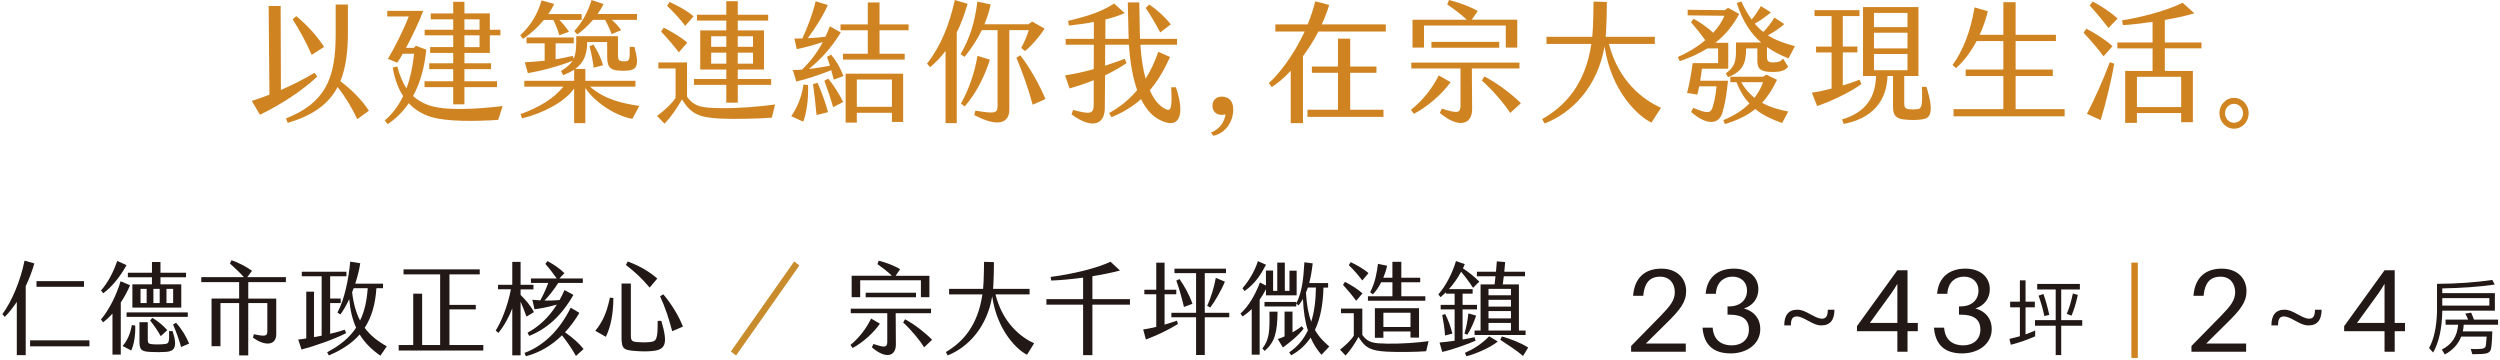 <svg width="1043" height="150" viewBox="0 0 1043 150" fill="none" xmlns="http://www.w3.org/2000/svg">
<path d="M132.37 31.94C126.17 37.82 117.19 43.64 108.43 47.88L105.06 42.11C107.56 41.29 110.01 40.42 112.41 39.5L112.08 2.5H117.09L117.2 37.54C122.8 35.09 127.65 32.53 131.18 30.36L132.38 31.94H132.37ZM149.02 49.73C146.84 44.89 144.01 40.37 140.86 36.29C137.16 43.31 130.68 48.15 120.02 51.25L119.31 49.4C135.85 42.92 140.04 32.42 140.04 14.58V1.9H145.15V13.54C145.15 21.65 144.28 28.34 141.99 33.89C146.67 37.32 151.13 41.89 153.91 46.19L149.01 49.73H149.02ZM130.03 22.9C127.96 17.95 124.81 12.34 122.09 8.05L123.61 6.74C127.75 10.11 132.37 15.01 135.2 19.58L130.03 22.9Z" fill="#D08421"/>
<path d="M209.7 44.24L207.85 50.01C198.22 50.66 186.3 50.77 179.94 48.81C176.35 47.72 173.14 45.87 170.53 43.04C168.14 46.58 165.2 49.51 161.72 51.8L160.52 50.22C163.02 48.15 165.85 44.94 168.19 40.1C166.18 37 164.71 33.14 163.84 28.24L165.74 27.7C166.67 31.24 167.86 34.28 169.6 36.84C171.02 32.98 172.16 28.24 172.76 22.42H168.03C167.16 24 166.34 25.36 165.69 26.17L161.83 24.54C164.39 20.35 168.14 13 170.54 6.86H161.56V4.52H176.58C175.11 8.55 172.06 14.97 169.4 19.97H172.67L173.54 19.1L177.84 20.73C177.13 28.02 175.34 34.55 172.34 40.05C174.03 41.63 176.04 42.83 178.43 43.75C185.5 46.42 199.16 45.49 209.72 44.24H209.7ZM189.08 14.75H177.16V12.41H189.08V8.06H179.72V5.61H189.08V0.76H193.76V5.6H204.37V12.4H208.78V14.74H204.37V22.09H193.76V26.39H204.86V28.84H193.76V33.9H207.36V36.35H193.76V43.53H189.08V36.35H177.11V33.9H189.08V28.84H179.07V26.39H189.08V22.09H179.45V19.64H189.08V14.74V14.75ZM193.76 12.41H200.07V8.06H193.76V12.41ZM193.76 19.65H200.07V14.75H193.76V19.65Z" fill="#D08421"/>
<path d="M218.18 16.22L217.04 14.7C221.34 10.67 224.11 6.37 225.96 0.17L231.18 1.64C230.64 2.89 229.82 4.36 228.73 5.88H242.66V8.33H233.36C234.67 9.58 236.08 11.32 237.39 13.23L233.36 14.7C232.71 12.58 231.95 10.46 230.86 8.33H226.89C224.55 11.16 221.56 14.04 218.18 16.22ZM266.72 44.19L263.84 49.58C258.34 48.71 249.15 43.98 244.2 36.74V51.38H239.52V36.91C235.66 42.62 225.97 47.47 217.81 49.37L217.16 47.63C225.16 44.64 230.76 41.32 235.06 36.15H218.74V33.7H239.53V29.08C238.22 29.95 236.7 30.66 234.96 31.37L234.03 29.63C236.42 28.16 237.95 26.86 238.87 25.33C234.63 27.18 226.08 29.57 220.21 30.5L218.96 25.98C222.06 25.82 224.73 25.6 227.23 25.33V18.09H219.67V15.64H239.37V18.09H231.81V24.73C234.1 24.35 236.43 23.91 238.99 23.31L239.32 24.51C240.41 22.17 240.41 19.34 240.41 15.1H257.82V23.26C257.82 25.27 258.58 25.6 260.38 25.6C262.72 25.6 262.77 25.11 262.72 19.56H264.68C267.02 28.1 265.6 29.46 260.27 29.52C254.83 29.57 253.31 28.43 253.31 23.81V17.55H244.98C244.98 23.15 243.24 26.42 239.97 28.76H244.21V33.71H265.1V36.16H246.16C252.25 41.44 259.11 43.02 266.73 44.21L266.72 44.19ZM239.57 12.96C242.94 9.37 245.28 4.91 246.81 0.01L251.82 1.7C251.11 3.11 250.24 4.53 249.32 5.83H265.75V8.28H255.19C256.61 9.42 257.86 10.78 259.16 12.58L255.19 14.21C254.37 12.2 253.61 10.35 252.42 8.28H247.41C245.12 10.95 242.68 13.07 240.83 14.37L239.58 12.96H239.57ZM245.94 19.27L247.57 18.62C249.37 21.34 250.83 24.44 251.6 27.22L247.68 28.25C247.41 25.69 246.7 22.26 245.94 19.27Z" fill="#D08421"/>
<path d="M281.85 40.81V28.57H274.67V26.07H286.64V40.38C289.85 44.84 293.44 44.95 300.57 45.11C307.64 45.27 317.11 44.46 323.37 43.59L322.01 49.09C316.19 49.58 305.25 49.74 300.3 49.47C291.97 48.98 288.38 47.78 284.52 41.47C282.56 44.95 280.06 48.71 277.23 51.59L274.13 48.38C276.96 46.26 280.28 43.27 281.86 40.82L281.85 40.81ZM275.81 13.17L276.9 11.54C279.62 12.9 283.81 15.24 286.75 17.8L283.21 21.83C281.41 19.44 278.1 15.57 275.81 13.18V13.17ZM278.31 2.45L279.34 0.82C282.01 2.02 286.58 4.36 289.35 6.81L285.87 10.78C283.75 8 281.03 5.01 278.31 2.45ZM289.52 35.42V32.97H303.01V29H292.13V12.68H303.01V8.6H290.77V6.15H303.01V0.49H307.8V6.15H320.48V8.6H307.8V12.68H318.74V29H307.8V32.97H321.73V35.42H307.8V42.82H303.01V35.42H289.52ZM303.01 15.12H296.7V19.53H303.01V15.12ZM303.01 21.98H296.7V26.55H303.01V21.98ZM314.16 15.12H307.79V19.53H314.16V15.12ZM314.16 21.98H307.79V26.55H314.16V21.98Z" fill="#D08421"/>
<path d="M337.13 35.48C337.35 41.9 336.42 47.23 335.12 50.77L330.11 48.48C332.34 45.22 334.35 41.08 335.22 35.26L337.12 35.48H337.13ZM346.76 22.8C348.94 25.47 350.51 28.13 351.87 31.72L347.84 33.24L346.81 29.27C341.91 31.23 336.25 33.13 332.23 34L330.76 29.21C332.01 29.21 333.26 29.16 334.57 29.05C337.73 26.06 340.61 22.52 343.28 17.51C339.85 18.71 335.88 19.8 332.4 20.5L331.42 16.09C332.51 16.09 333.65 16.09 334.74 16.04C336.86 11.47 339.09 5.7 340.29 0.53L345.35 2.11C343.23 7.01 339.69 12.29 337.02 15.93C339.63 15.82 342.19 15.6 344.37 15.33C344.97 13.97 345.62 12.55 346.22 10.98L350.79 13.54C346.44 20.61 341.87 25.24 337.46 28.78C340.51 28.45 343.5 27.91 346.27 27.42C345.89 26.17 345.45 24.97 345.02 23.72L346.76 22.79V22.8ZM341.1 34.55C342.73 38.2 344.69 43.75 345.45 46.79L340.66 47.99C340.39 44.56 339.73 39.01 339.19 35.04L341.09 34.55H341.1ZM345.56 32.81C347.79 35.53 350.4 39.61 351.76 42.55L347.57 44.73C346.65 41.41 345.12 36.84 343.92 33.68L345.55 32.81H345.56ZM366.94 12.62V22.41H377.44V24.86H351.7V22.41H362.04V12.62H350.67V10.17H362.04V1.03H366.94V10.17H379.07V12.62H366.94ZM352.79 30.74H376.79V50.87H372.11V47.06H357.47V51.14H352.79V30.73V30.74ZM357.47 44.56H372.11V33.19H357.47V44.56Z" fill="#D08421"/>
<path d="M399.16 13.55V51.37H394.48V21.23C392.63 23.73 390.51 25.96 388.06 28.03L386.75 26.56C392.63 19 396.11 10.18 398.34 0.01L403.67 1.59C402.42 5.94 400.95 9.97 399.15 13.56L399.16 13.55ZM421.09 12.57V45.71C421.09 51.1 416.79 53.44 406.45 48L406.94 46.15C415.7 47.67 416.19 47.02 416.19 43.92V12.57H409.61C407.76 16.38 405.37 20.08 402.43 23.73L400.74 22.59C404.6 16.06 406.67 9.42 407.76 0.66L413.31 1.86C412.71 4.63 411.84 7.41 410.7 10.13H429.04L430.62 8.99L435.79 11.93C433.72 15.25 430.19 19.33 427.63 21.29L426.05 19.98C427.3 17.75 428.55 14.81 429.21 12.58H421.1L421.09 12.57ZM412.98 24.92C411.02 31.12 407.59 38.58 402.48 44.4L400.9 43.2C404.16 37.43 406.56 30.58 407.81 23.28L412.98 24.91V24.92ZM436.16 41.3L430.83 43.69C429.14 37.27 426.31 29.38 424.03 24.1L425.66 23.07C429.63 28.13 433.71 35.42 436.16 41.3Z" fill="#D08421"/>
<path d="M483.01 49.57C480.78 48.26 478.22 45.82 476.05 41.35C472.62 44.4 468.6 46.9 463.7 48.91L462.72 47.17C467.13 44.72 471.05 41.62 474.42 37.59C472.79 33.02 471.54 26.87 470.99 18.65H461.09L461.04 27.41C463.87 26.48 466.54 25.56 469.2 24.53L470.02 26.33C467.3 28.18 464.25 29.87 461.04 31.45L460.93 45.16C460.88 51.96 455.65 54.08 447.05 47.72L447.7 45.87C454.61 47.67 456.3 47.72 456.3 43.64V33.46C453.09 34.77 449.66 35.91 446.23 36.89L444.33 31.45C448.47 30.8 452.44 29.93 456.3 28.84L456.35 18.67H444.6V16.22H456.35V9.15C453.03 9.8 449.49 10.29 445.96 10.67L445.58 8.71C453.96 6.7 459.46 4.96 464.79 1.47L469.2 5.44C466.91 6.53 464.19 7.4 461.2 8.11L461.15 16.22H470.89C470.84 15.84 470.84 15.46 470.84 15.08C470.73 11.76 470.57 4.85 470.51 0.99H475.3C475.35 5.23 475.46 11.11 475.57 14.59C475.57 15.13 475.62 15.68 475.62 16.22H491.07V18.67H475.78C476.16 24.55 476.92 29.17 477.96 32.82C480.03 29.56 481.77 25.86 483.24 21.61L488.14 23.79C485.75 29.12 483.03 33.75 479.71 37.67C482.16 43.27 485.21 45.23 487 45.78C488.8 46.32 488.96 43.33 488.63 36.42H490.59C494.56 47.96 492.22 54.81 483.03 49.59L483.01 49.57ZM484.04 13.55C482.3 10.23 480.12 6.48 478 3.32L479.47 1.9C482.84 4.13 486.27 7.34 488.45 10.17L484.04 13.54V13.55Z" fill="#D08421"/>
<path d="M505.22 55.31C508.84 53.88 510.89 50.83 511.27 47.69C510.94 47.88 509.94 47.93 509.65 47.93C507.41 47.93 505.84 46.45 505.84 44.12C505.84 41.79 507.46 40.31 509.7 40.31C512.61 40.31 514.51 42.07 514.51 45.65C514.51 50.94 511.13 55.65 506.22 56.65L505.22 55.32V55.31Z" fill="#D08421"/>
<path d="M578.16 10.18V13.17H550.03C548.13 16.82 545.95 20.3 543.61 23.45V51.36H538.49V29.54C535.82 32.42 533.1 34.71 530.55 36.34L529.35 34.65C532.94 31.55 539.42 23.71 544.31 13.16H532.07V10.17H545.56C546.81 7.12 547.9 3.91 548.72 0.54L554.54 2.06C553.72 4.83 552.64 7.56 551.44 10.17H578.16V10.18ZM563.31 45.77H577.19V48.76H545.47V45.77H558.2V30.37H547.32V27.76H558.2V16.12H563.31V27.76H574.25V30.37H563.31V45.77Z" fill="#D08421"/>
<path d="M589.85 47.5L588.65 45.81C593.66 41.89 597.85 36.4 600.24 31.45L605.19 34.28C601.6 39.29 595.45 44.62 589.85 47.5ZM614.17 45.54C614.22 51.63 609 54.03 600.67 47.12L601.54 45.32C607.42 47.12 609.16 47.5 609.32 44.4V28.57H588.81V26.12H633.92V28.57H614.06L614.17 45.55V45.54ZM594.09 19.86H589.3V8.22H611.94C609.44 5.88 606.34 3.6 603.78 1.85L604.54 0C607.91 0.82 613.57 2.78 616.51 4.62L614.01 8.21H633V19.85H628.21V10.65H594.09V19.85V19.86ZM597.19 19.91V17.46H625.48V19.91H597.19ZM634.52 43.04L630.06 47.12C627.77 43.53 622.88 37.71 618.25 33.63L619.28 31.89C624.72 34.72 630.49 39.07 634.52 43.05V43.04Z" fill="#D08421"/>
<path d="M692.97 44.95L689 51.15C683.78 48.76 672.24 38.42 669.41 19.37C666.58 35.91 656.13 47.01 644.38 51.53L643.4 49.68C652.87 44.29 661.36 35.37 663.91 18.34H645.19V15.35H664.29C664.4 14.1 664.51 12.79 664.56 11.49C664.72 8.17 664.78 4.25 664.83 0.66L670.38 0.82C670.38 5.12 670.27 9.04 670.05 13.23L669.89 15.35H690.4V18.34H671.25C675.28 33.96 685.56 41.68 692.96 44.95H692.97Z" fill="#D08421"/>
<path d="M720.93 33.68C720.28 40.05 719.57 43.64 718.64 46.85C717.22 51.8 712.44 52.67 705.53 46.74L706.4 45C712.44 47.5 713.64 47.29 714.51 44.73C715.11 42.93 715.76 39.94 716.14 36.02H708.9C708.68 37.22 708.41 38.36 708.14 39.45L703.84 38.8C704.93 34.61 705.53 31.07 706.18 26.34H716.79V20.19H712.33C708.96 22.31 705.15 24.05 700.79 25.52L699.97 23.78C703.4 22.31 707.7 19.92 711.45 16.76C709.65 14.26 707.21 11.21 705.46 9.25L706.6 7.83C709.21 9.25 712.31 11.42 714.76 13.65C716.72 11.47 718.41 9.13 719.44 6.58L704.1 6.42V4.08L719.61 4.24L720.92 3.26L725.6 5.82C722.99 10.72 719.72 14.64 715.64 17.85H721.03V28.68H710.04C709.88 30.2 709.6 31.94 709.33 33.69H720.92L720.93 33.68ZM735.13 42.88C738.67 44.84 742.48 45.82 746.07 46.53L743.51 51.32C739.54 49.91 735.68 48.27 732.3 45.5C728.98 48.17 724.9 50.18 719.62 51.76L718.97 50.13C723.49 48.28 727.08 45.94 729.85 43.17C727.78 40.94 725.93 38.06 724.46 34.3H721.9V32.01H735.56L736.92 31.14L741.38 33.32C739.53 37.13 737.57 40.28 735.12 42.9L735.13 42.88ZM748.84 19.26L746.17 24.37C742.96 23.06 739.97 21.6 737.19 19.64V24.05C737.19 25.68 738.11 26.17 740.35 26.01C741.93 25.9 742.8 25.79 743.89 24.43L746.01 27.8C744.87 29.38 742.96 30.03 739.7 30.03C734.58 30.03 733.17 28.78 733.17 25.51V20.18H728.49C728.44 26.17 727.35 29.65 720.93 32.21L720.01 30.63C724.53 27.26 724.31 24.7 724.25 17.73H734.75C730.45 14.03 726.97 8.86 724.58 1.24L726.48 0.64C727.84 3.58 729.26 6.03 730.78 8.15C732.19 6.52 733.34 4.78 734.64 2.55L738.83 5.16C736.87 6.79 734.48 8.53 732.08 9.89C733.22 11.2 734.37 12.34 735.67 13.32C737.25 11.69 738.83 9.73 740.29 7.33L744.42 10.05C742.41 11.85 739.8 13.53 737.56 14.73C740.66 16.69 744.31 18.1 748.82 19.25L748.84 19.26ZM726.42 34.28C728 37.06 729.9 39.18 731.97 40.81C733.55 38.74 734.74 36.57 735.56 34.28H726.42Z" fill="#D08421"/>
<path d="M776.6 35.04C772.03 38.47 763.43 42.5 758.1 44.24L755.92 38.69C758.7 38.26 761.42 37.66 764.14 36.95V21.88H757.66V19.43H764.14V6.69H757.01V4.24H775.78V6.69H768.82V19.42H774.91V21.87H768.82V35.64C771.27 34.93 773.61 34.12 775.78 33.25L776.6 35.05V35.04ZM802.01 49.79C799.34 50.17 796.9 50.17 793.9 49.79C790.74 49.41 789.77 47.61 789.77 44.67V31.72H787.48C787.1 42.39 780.95 49.46 769.2 51.69L768.49 49.84C778.61 46.79 782.42 40.54 782.69 31.72H777.25V2.94H800.38V31.72H794.45V43.15C794.45 44.56 794.72 45.33 796.3 45.54C797.55 45.7 798.69 45.7 800 45.54C801.96 45.32 802.01 43.42 801.85 36.24H803.75C807.07 47.29 805.27 49.3 802.01 49.79ZM781.82 11.32H795.8V5.39H781.82V11.32ZM781.82 20.19H795.8V13.66H781.82V20.19ZM781.82 29.28H795.8V22.53H781.82V29.28Z" fill="#D08421"/>
<path d="M861.37 45.54V48.53H815.01V45.54H835.8V31.72H820.07V29H835.8V17.14H824.65C822.26 21.6 819.32 25.57 816.05 28.4L814.58 27.15C818.88 21.27 822.14 13.11 823.78 3.1L829.33 4.68C828.51 8.05 827.37 11.37 825.9 14.53H835.8V0.93H840.92V14.53H857.73V17.14H840.92V29H856.43V31.72H840.92V45.54H861.38H861.37Z" fill="#D08421"/>
<path d="M877.59 23.51C875.63 20.63 871.55 16.11 869.26 13.66L870.4 11.97C873.56 13.55 878.24 16.43 881.34 19.26L877.59 23.5V23.51ZM880.2 25.96L882.05 26.56C880.96 33.2 878.19 44.52 876.39 50.12L870.68 47.51C873.67 41.69 877.59 33.09 880.2 25.96ZM879.66 11.7C877.43 8.71 874.16 4.84 871.82 2.29L873.07 0.66C876.01 2.13 880.69 5.12 883.46 7.73L879.65 11.7H879.66ZM903.17 20.19V29.6H914.87V50.98H909.97V47.17H891.52V51.25H886.62V29.59H898.05V20.18H883.36V17.73H898.05V9.13C893.1 9.84 888.47 10.33 885.7 10.49L885.32 8.48C891.63 7.56 903.77 4.67 910.57 1.13L915.47 5.54C912.21 6.57 907.74 7.55 903.17 8.31V17.72H918.46V20.17H903.17V20.19ZM891.53 32.05V44.67H909.98V32.05H891.53Z" fill="#D08421"/>
<path d="M925.94 47.26C925.94 45.5 926.51 43.97 927.7 42.73C928.94 41.44 930.37 40.83 932.04 40.83C935.47 40.83 938.14 43.69 938.14 47.26C938.14 50.83 935.47 53.69 932.04 53.69C928.61 53.69 925.94 50.78 925.94 47.26ZM935.8 47.26C935.8 45.07 934.13 43.31 932.04 43.31C929.95 43.31 928.28 45.07 928.28 47.26C928.28 48.36 928.66 49.26 929.42 50.07C930.13 50.83 930.99 51.21 932.04 51.21C934.14 51.21 935.8 49.45 935.8 47.26Z" fill="#D08421"/>
<path d="M10.73 119.39V148.15H7.01V125.94C5.43 128.32 3.74 130.45 2 132.2L0.99 131.07C4.99 125.64 8.54 117.13 10.24 108.73L14.32 109.9C13.35 113.28 12.14 116.45 10.73 119.38V119.39ZM37.31 141.98V144.48H12.55V141.98H37.31ZM35.05 119.64H15.22V117.3H35.05V119.64Z" fill="#221815"/>
<path d="M50.39 126.23V147.94H46.92V130.82C45.71 132.2 44.38 133.45 43 134.45L42.11 133.28C45.5 129.31 48.61 123.09 50.31 117.33L54.27 119C53.34 121.17 52.05 123.72 50.39 126.22V126.23ZM43.04 122.35L42.15 121.18C45.26 117.63 47.44 113.16 48.9 108.86L52.78 110.61C50.48 114.91 46.72 119.79 43.05 122.34L43.04 122.35ZM56.41 135.79C56.57 139.63 55.93 143.72 54.75 146.23L51.16 144.35C53.06 142.14 54.35 139.38 55 135.63L56.41 135.8V135.79ZM78.34 132.2H52.81V130.32H78.34V132.2ZM63.4 115.67H53.34V113.79H63.4V109.32H66.95V113.79H77.61V115.67H66.95V118.63H75.63V128.32H55.23V118.63H63.39V115.67H63.4ZM72 138.13C74.42 145.35 72.32 146.61 69.17 146.81C67.31 146.94 65.09 146.94 63.19 146.85C59.23 146.68 58.18 146.22 58.18 142.55V134.41H61.65V141.67C61.65 143.17 61.97 143.51 63.71 143.63C65.2 143.75 67.47 143.71 68.96 143.5C70.33 143.29 70.7 142.96 70.54 138.11H71.99L72 138.13ZM61.18 120.51H58.64V126.44H61.18V120.51ZM63.56 132.62C65.42 133.66 68.16 135.79 69.78 137.75L67.07 140.25C65.7 137.83 64.24 135.74 62.63 133.7L63.56 132.62ZM64 126.44H66.62V120.51H64V126.44ZM69.45 126.44H72.24V120.51H69.45V126.44ZM78.9 143.35L75.55 144.77C74.82 142.01 73.45 138.26 72.2 135.38L73.45 134.67C75.83 137.22 77.81 140.64 78.9 143.35Z" fill="#221815"/>
<path d="M103.58 117.72V124.57H115.25V139.47C115.25 143.94 110.85 144.69 105.52 140.85L105.92 139.43C110.81 140.52 111.53 140.14 111.53 138.26V126.44H103.57V148.27H99.77V126.44H91.98V144.43H88.26V124.56H99.77V117.71H83.98V115.62H101.75C99.85 113.53 97.63 111.45 95.93 109.94L96.58 108.56C99.33 109.48 102.72 111.23 105.14 112.98L103.16 115.61H119.28V117.7H103.57L103.58 117.72Z" fill="#221815"/>
<path d="M144.41 138.97C139.56 141.52 130.6 144.61 125.79 145.82L124.42 141.65C125.39 141.57 126.52 141.4 127.77 141.19V121.69H131V140.64C132.05 140.47 133.1 140.26 134.19 140.05V115.25H125.91V113.37H144.53V115.25H137.74V124.56H142.14V126.44H137.74V139.26C140.04 138.72 142.18 138.13 143.84 137.55L144.41 138.97ZM161.37 144.48L158.7 148.4C155.02 145.81 152.16 143.01 150.06 139.55C146.91 143.14 142.67 145.98 137.18 148.28L136.49 146.94C141.98 144.06 145.9 140.76 148.57 136.71C147.08 133.41 146.11 129.53 145.7 124.81C144.57 127.15 143.36 129.36 142.02 131.2L140.77 130.41C143.76 124.98 145.54 115.92 146.1 109.16L150.3 109.83C149.9 112.5 149.17 115.42 148.2 118.35H159.79V120.23H157.04C156.6 126.95 155.02 132.38 152.15 136.76C154.45 139.93 157.52 142.31 161.36 144.48H161.37ZM150.22 133.71C152.08 129.91 153.05 125.49 153.41 120.23H147.55C147.35 120.81 147.15 121.36 146.9 121.9C147.47 126.74 148.6 130.58 150.21 133.71H150.22Z" fill="#221815"/>
<path d="M201.64 143.94V146.24H166.34V143.94H172.4V122.52H176.12V143.94H183.63V114.47H168.36V112.38H200.15V114.47H187.51V127.2H198.5V129.08H187.51V143.94H201.65H201.64Z" fill="#221815"/>
<path d="M217.19 125.82V148.24H213.72V128.66C212.47 132 210.29 136.09 207.9 138.89L206.81 137.89C208.91 134.68 211.78 127.95 213.15 120.69H207.78V118.81H213.72V109.25H217.19V118.81H222.56V120.73H217.19V123.03C219.13 124.99 221.31 127.33 222.76 130.21L219.65 132.09C218.96 130.13 218.03 127.79 217.19 125.83V125.82ZM240.29 148.53C238.96 146.07 236.86 142.94 234.47 139.89C230.15 144.15 225.14 147.11 219.4 148.62L218.83 147.24C227.03 144.11 233.41 137.76 238.1 128.37L241.73 130.54C239.91 133.59 237.89 136.3 235.71 138.64C238.94 140.85 241.61 143.23 243.46 145.61L240.27 148.53H240.29ZM228.74 118.05H221.51V116.17H232.25C230.92 114.25 229.14 111.91 227.52 110.12L228.41 108.91C230.91 110.29 233.58 112.04 235.48 113.96L233.38 116.17H243.15V118.05H232.89C231.07 120.93 228.81 123.73 227.15 125.4C229.25 125.44 231.23 125.36 233.45 125.19C234.18 123.9 234.86 122.52 235.51 121.02L239.23 123.02C234.22 131.83 228.12 137.21 220.77 140.14L220.08 138.8C224.73 136.3 228.93 132.5 232.32 127.07C228.24 128.24 225.21 128.74 222.99 129.03L222.1 125.06C223.27 125.18 224.36 125.27 225.41 125.31C226.46 123.47 227.83 120.55 228.72 118.05H228.74Z" fill="#221815"/>
<path d="M254.46 124.15L255.91 124.36C255.83 131.33 254.74 136.43 252.76 140.52L248.36 138.02C251.23 134.39 253 131.09 254.46 124.16V124.15ZM259.31 140.68V118.3H263.19V139.88C263.19 142.05 263.59 142.55 265.86 142.72C267.4 142.84 269.17 142.89 270.95 142.72C273.9 142.47 274.42 141.8 274.38 133.87H275.91C278.74 143.39 277.73 145.89 272.23 146.44C269.77 146.69 267.46 146.61 265.24 146.44C260.39 146.06 259.3 145.81 259.3 140.68H259.31ZM261.13 110.54L261.9 109.08C266.79 110.92 270.87 113.26 274.22 116.22L271.03 119.98C267.68 116.01 264.97 113.51 261.13 110.55V110.54ZM275.39 123.61L276.72 122.77C280.19 126.86 283.22 131.87 284.92 136.26L280.44 138.18C279.07 133 277.61 128.41 275.39 123.61Z" fill="#221815"/>
<path d="M333.5 110.75L307.09 148.32L304.91 146.65L331.33 109.08L333.51 110.75H333.5Z" fill="#C88C2D"/>
<path d="M355.71 145.19L354.82 143.9C358.54 140.89 361.65 136.68 363.42 132.88L367.1 135.05C364.43 138.89 359.87 142.98 355.71 145.19ZM373.76 143.69C373.8 148.37 369.92 150.2 363.74 144.9L364.39 143.52C368.75 144.9 370.05 145.19 370.17 142.81V130.66H354.94V128.78H388.42V130.66H373.68L373.76 143.69ZM358.86 123.98H355.31V115.05H372.11C370.25 113.26 367.95 111.5 366.05 110.17L366.62 108.75C369.12 109.38 373.33 110.88 375.51 112.3L373.65 115.06H387.75V123.99H384.2V116.94H358.87V123.99L358.86 123.98ZM361.16 124.02V122.14H382.16V124.02H361.16ZM388.87 141.76L385.56 144.89C383.86 142.13 380.23 137.67 376.8 134.54L377.57 133.2C381.61 135.37 385.89 138.71 388.88 141.76H388.87Z" fill="#221815"/>
<path d="M431.43 143.23L428.48 147.99C424.6 146.15 416.04 138.22 413.94 123.61C411.84 136.3 404.08 144.82 395.36 148.28L394.63 146.86C401.66 142.73 407.96 135.88 409.86 122.81H395.97V120.51H410.15C410.23 119.55 410.31 118.55 410.35 117.55C410.47 115 410.51 112 410.55 109.24L414.67 109.36C414.67 112.66 414.59 115.66 414.43 118.88L414.31 120.51H429.54V122.81H415.32C418.31 134.79 425.94 140.72 431.44 143.23H431.43Z" fill="#221815"/>
<path d="M471.42 124.81V127.11H455.75V148.15H451.87V127.11H436.56V124.81H451.87V115.83C446.94 116.5 442.22 116.92 438.58 117.04L438.3 115.54C447.51 114.37 457.85 111.82 463.3 109.19L467.26 112.86C463.75 113.78 459.75 114.61 455.75 115.24V124.8H471.42V124.81Z" fill="#221815"/>
<path d="M491 133.79L491.44 135.17C487.6 137.55 482.96 139.8 478.07 141.64L476.94 137.46C478.19 137.29 480.13 136.92 482.39 136.38V122.77H477.42V120.89H482.39V109.58H485.86V120.89H490.75V122.77H485.86V135.42C487.6 134.92 489.33 134.38 490.99 133.79H491ZM512.85 130.49V132.37H502.63V148.11H499V132.37H488.7V130.49H499V113.96H489.99V112.08H511.48V113.96H502.63V130.49H512.85ZM497.5 126.73L493.95 128.07C493.06 124.35 491.97 120.35 490.76 117.05L492.09 116.42C493.95 119.05 496.09 122.72 497.5 126.73ZM503.64 127.61C505.22 124.14 506.59 119.68 507.23 115.92L511.03 117.51C509.53 121.18 506.75 125.9 504.93 128.28L503.64 127.61Z" fill="#221815"/>
<path d="M525.53 125.02V147.98H522.22V128.94C521.09 130.07 519.8 131.11 518.42 132.03L517.53 130.82C521.21 127.48 523.79 122.68 525.65 117.84L528.15 119.13V112.87H531.14V121.34H532.88V109.57H536.03V121.34H537.97V112.91H540.96V123.22H528.16V120.67C527.39 122.17 526.5 123.63 525.54 125.01L525.53 125.02ZM519.27 121.43L518.34 120.26C521.33 116.88 523.63 112.66 524.8 108.95L528.19 110.45C525.89 114.67 523.95 118.01 519.26 121.43H519.27ZM529.61 130.03H533C532.88 139.01 531.79 142.72 527.63 146.4L526.66 145.4C529.49 141.68 529.77 138.55 529.61 130.04V130.03ZM540.8 125.98V127.86H527.55V125.98H540.8ZM535.23 144.98L533.09 141.43C533.82 141.22 534.83 140.85 535.92 140.34V129.99H539.23V138.67C540.68 137.83 542.06 136.96 543.07 136.08L543.88 137.12C541.5 140.21 538.19 142.76 535.24 144.97L535.23 144.98ZM551.31 148.03C549.45 145.86 547.96 143.56 546.79 140.85C544.77 143.86 542.15 146.36 538.67 148.24L537.86 146.99C541.09 144.78 543.72 141.9 545.65 137.85C544.48 134.26 543.83 130.04 543.59 124.74C543.02 125.7 542.42 126.58 541.77 127.41L540.8 126.66C543.26 121.61 543.75 116.68 544.19 109.42L547.66 109.88C547.34 112.8 546.85 115.56 546.21 118.1H554.09V119.98H552.15C551.99 126.45 551.02 132.55 548.6 137.64C550.42 140.9 552.64 142.82 554.58 144.57L551.31 148.03ZM547.03 134.25C548.24 130.41 548.93 125.77 549.01 119.97H545.66C545.42 120.68 545.13 121.39 544.85 122.06C545.13 127.32 545.94 131.2 547.03 134.25Z" fill="#221815"/>
<path d="M596.01 142.31L595 146.53C590.68 146.91 582.16 146.91 578.48 146.7C572.3 146.32 569.63 145.41 566.77 140.56C565.32 143.23 563.46 146.11 561.36 148.33L559.06 145.87C561.16 144.24 563.62 141.95 564.8 140.07V130.68H559.47V128.76H568.36V139.74C570.74 143.16 573.41 143.25 578.7 143.37C583.95 143.49 591.38 142.99 596.03 142.33L596.01 142.31ZM565.8 125.48C564.47 123.64 562 120.68 560.31 118.84L561.12 117.59C563.14 118.63 566.25 120.43 568.43 122.39L565.81 125.48H565.8ZM562.73 110.62L563.5 109.37C565.48 110.29 568.87 112.08 570.93 113.96L568.35 117.01C566.77 114.88 564.76 112.59 562.74 110.62H562.73ZM572.75 122.81L571.62 121.93C573.72 117.96 574.37 113.96 574.89 110.07L578.69 110.86C578.49 112.07 577.92 113.91 577.11 115.87H580.91V109.23H584.63V115.87H592.51V117.75H584.63V123.6H594.65V125.48H570.7V123.6H580.92V117.75H576.24C575.31 119.59 574.14 121.38 572.77 122.8L572.75 122.81ZM588.46 140.85V138.3H577.15V140.93H573.6V128.57H592.02V140.84H588.47L588.46 140.85ZM588.46 136.43V130.46H577.15V136.43H588.46Z" fill="#221815"/>
<path d="M615.59 142.14C612.64 143.48 605.69 145.98 601.7 146.82L600.57 142.9C602.47 142.73 604.69 142.48 606.87 142.15V129.08H601.05V127.2H606.87V122.52H603.28V121.94C602.51 122.65 601.74 123.36 600.98 123.98L600.09 122.81C603.2 119.26 605.95 113.92 607.44 108.91L611.11 110.2C610.87 110.78 610.63 111.37 610.34 111.95C612.52 113.37 615.23 115.5 617.17 117.5L614.55 120.09C613.06 117.75 611.04 115.08 609.58 113.37C608.25 115.87 606.47 118.42 604.49 120.63H614.39V122.51H610.19V127.19H616.21V129.07H610.19V141.64C612.17 141.31 613.91 140.97 615.2 140.68L615.6 142.14H615.59ZM605.94 139.18L602.87 139.97C602.71 137.38 602.26 134.38 601.7 131.41L602.95 131.03C604.24 133.58 605.33 136.58 605.94 139.17V139.18ZM615.84 131.67C615.07 134.05 613.78 137.18 612.16 139.64L610.99 139.18C611.76 136.47 612.32 133.63 612.61 130.75L615.84 131.67ZM621.29 140.31L624.88 142.48C621.57 145.19 615.07 147.87 611.75 148.62L611.18 147.2C614.41 145.78 617.93 143.74 621.28 140.31H621.29ZM623.91 115.26H616.16V113.38H624.12L624.48 109.04L627.95 109.33L627.59 113.38H636.23V115.26H627.38C627.26 116.39 627.1 117.56 626.94 118.64H633.69V137.89H636.48V139.77H615.19V137.89H617.69V118.64H623.55C623.71 117.51 623.83 116.39 623.91 115.26ZM630.37 120.52H621V123.19H630.37V120.52ZM630.37 125.07H621V127.91H630.37V125.07ZM630.37 129.79H621V132.84H630.37V129.79ZM630.37 134.72H621V137.89H630.37V134.72ZM637.56 144.99L635.42 148.5C632.43 145.95 628.92 143.78 625.93 141.78L626.58 140.36C629.85 141.28 634.33 142.91 637.57 144.99H637.56Z" fill="#221815"/>
<path d="M703.31 143.3V146.75H680.5V144.34L692.82 131.78C696.81 127.69 698.73 125.23 698.73 121.93C698.73 118.43 696.71 115.43 692.62 115.43C688.23 115.43 686.12 118.14 685.62 122.92L685.57 123.41H681.33L681.38 122.92C682.07 115.82 686.31 112.08 693.11 112.08C699.91 112.08 703.46 116.37 703.46 121.44C703.46 126.07 700.95 129.23 695.18 134.89L686.66 143.31H703.31V143.3Z" fill="#221815"/>
<path d="M734.39 137.29C734.39 143.65 728.63 147.44 722.07 147.44C715.51 147.44 711.08 144.53 710.34 137.19L710.29 136.7H714.53L714.58 137.19C715.07 141.97 718.32 144.09 722.46 144.09C726.6 144.09 729.65 141.68 729.65 137.54C729.65 133.4 727.09 131.28 721.57 131.28H720.73V127.83H721.57C725.61 127.83 728.86 125.46 728.86 121.18C728.86 117.78 726.45 115.42 722.85 115.42C719.25 115.42 716.35 117.59 715.9 122.07L715.85 122.56H711.61L711.66 122.07C712.3 115.91 716.49 112.07 723.39 112.07C729.65 112.07 733.59 115.57 733.59 120.69C733.59 124.58 731.13 127.64 727.58 128.67C731.77 129.85 734.38 132.86 734.38 137.29H734.39Z" fill="#221815"/>
<path d="M765.33 129.21C765.33 133.45 763.56 135.76 759.91 135.76C757.99 135.76 756.76 135.12 754.19 133.74C752.37 132.75 750.94 132.02 749.56 132.02C747.69 132.02 747.15 133.45 747.15 135.76H744.39C744.39 131.52 746.16 129.21 749.81 129.21C751.73 129.21 752.96 129.85 755.52 131.23C757.34 132.22 758.77 132.95 760.15 132.95C762.02 132.95 762.56 131.52 762.56 129.21H765.32H765.33Z" fill="#221815"/>
<path d="M795.82 138.18V146.75H791.58V138.18H774.73V136.06L791.58 112.75H795.82V134.72H800.11V138.17H795.82V138.18ZM791.58 118.42C790.79 119.75 789.91 121.18 788.77 122.76L780.1 134.73H791.58V118.42Z" fill="#221815"/>
<path d="M830.95 137.29C830.95 143.65 825.19 147.44 818.63 147.44C812.07 147.44 807.64 144.53 806.9 137.19L806.85 136.7H811.09L811.14 137.19C811.63 141.97 814.88 144.09 819.02 144.09C823.16 144.09 826.21 141.68 826.21 137.54C826.21 133.4 823.65 131.28 818.13 131.28H817.29V127.83H818.13C822.17 127.83 825.42 125.46 825.42 121.18C825.42 117.78 823.01 115.42 819.41 115.42C815.81 115.42 812.91 117.59 812.46 122.07L812.41 122.56H808.17L808.22 122.07C808.86 115.91 813.05 112.07 819.95 112.07C826.21 112.07 830.15 115.57 830.15 120.69C830.15 124.58 827.69 127.64 824.14 128.67C828.33 129.85 830.94 132.86 830.94 137.29H830.95Z" fill="#221815"/>
<path d="M842.7 125.85V116.96H845.06V125.85H848.93V128.23H845.06V139.5C846.44 139.02 847.75 138.48 849.07 137.87V140.31C845.92 141.7 842.54 142.89 838.92 143.84L838.33 141.4C839.81 141.06 841.25 140.69 842.7 140.28V128.23H838.63V125.85H842.7ZM867.72 118.45V120.76H859.94V133.56H868.71V135.9H859.94V148.12H857.64V135.9H849V133.56H857.64V120.76H849.92V118.45H867.72ZM854.95 131.35L852.91 131.86C852.29 128.91 851.47 126.05 850.48 123.34L852.52 122.66C853.44 125.17 854.23 128.09 854.95 131.35ZM866.87 123.03C866.18 126.32 865.29 129.21 864.24 131.69L862.24 130.94C863.23 128.7 864.08 125.88 864.8 122.45L866.87 123.03Z" fill="#221815"/>
<path d="M891.9 149.34H889.21V109.56H891.9V149.34Z" fill="#D08421"/>
<path d="M937.09 143.3V146.75H914.28V144.34L926.6 131.78C930.59 127.69 932.51 125.23 932.51 121.93C932.51 118.43 930.49 115.43 926.4 115.43C922.01 115.43 919.9 118.14 919.4 122.92L919.35 123.41H915.11L915.16 122.92C915.85 115.82 920.09 112.08 926.89 112.08C933.69 112.08 937.24 116.37 937.24 121.44C937.24 126.07 934.73 129.23 928.96 134.89L920.44 143.31H937.09V143.3Z" fill="#221815"/>
<path d="M968.57 129.21C968.57 133.45 966.8 135.76 963.15 135.76C961.23 135.76 960 135.12 957.43 133.74C955.61 132.75 954.18 132.02 952.8 132.02C950.93 132.02 950.39 133.45 950.39 135.76H947.63C947.63 131.52 949.4 129.21 953.05 129.21C954.97 129.21 956.2 129.85 958.76 131.23C960.58 132.22 962.01 132.95 963.39 132.95C965.26 132.95 965.8 131.52 965.8 129.21H968.56H968.57Z" fill="#221815"/>
<path d="M999.07 138.18V146.75H994.83V138.18H977.98V136.06L994.83 112.75H999.07V134.72H1003.36V138.17H999.07V138.18ZM994.83 118.42C994.04 119.75 993.16 121.18 992.02 122.76L983.35 134.73H994.83V118.42Z" fill="#221815"/>
<path d="M1040.82 118.72C1034.35 119.64 1027.06 120.18 1018.92 120.32V122.29H1040.86V129.62H1018.92V129.93C1018.79 137.09 1017.51 142.8 1015.11 147.08L1013.4 145.21C1015.44 141.54 1016.55 136.45 1016.72 129.93V118.42C1025.26 118.35 1032.97 117.81 1039.8 116.79L1040.82 118.72ZM1020.3 135.49V133.35H1029.72C1029.33 132.43 1028.93 131.59 1028.5 130.84L1030.96 130.43C1031.35 131.28 1031.75 132.26 1032.14 133.35H1042.19V135.49H1027.87C1027.8 136.47 1027.67 137.39 1027.48 138.27H1039.79C1039.66 142.62 1039.43 145.16 1039.13 145.91C1038.87 146.66 1038.31 147.13 1037.46 147.4C1036.61 147.64 1034.8 147.77 1032.04 147.77H1031.45L1030.79 145.56C1031.41 145.59 1032.04 145.63 1032.66 145.63C1034.43 145.63 1035.55 145.53 1036.08 145.36C1036.54 145.16 1036.87 144.89 1037.03 144.48C1037.13 144.04 1037.26 142.68 1037.42 140.44H1026.81C1025.56 143.63 1023.26 146.11 1019.98 147.88L1018.73 145.84C1022.9 143.74 1025.17 140.31 1025.53 135.49H1020.28H1020.3ZM1038.56 127.51V124.39H1018.92V127.51H1038.56Z" fill="#221815"/>
</svg>
